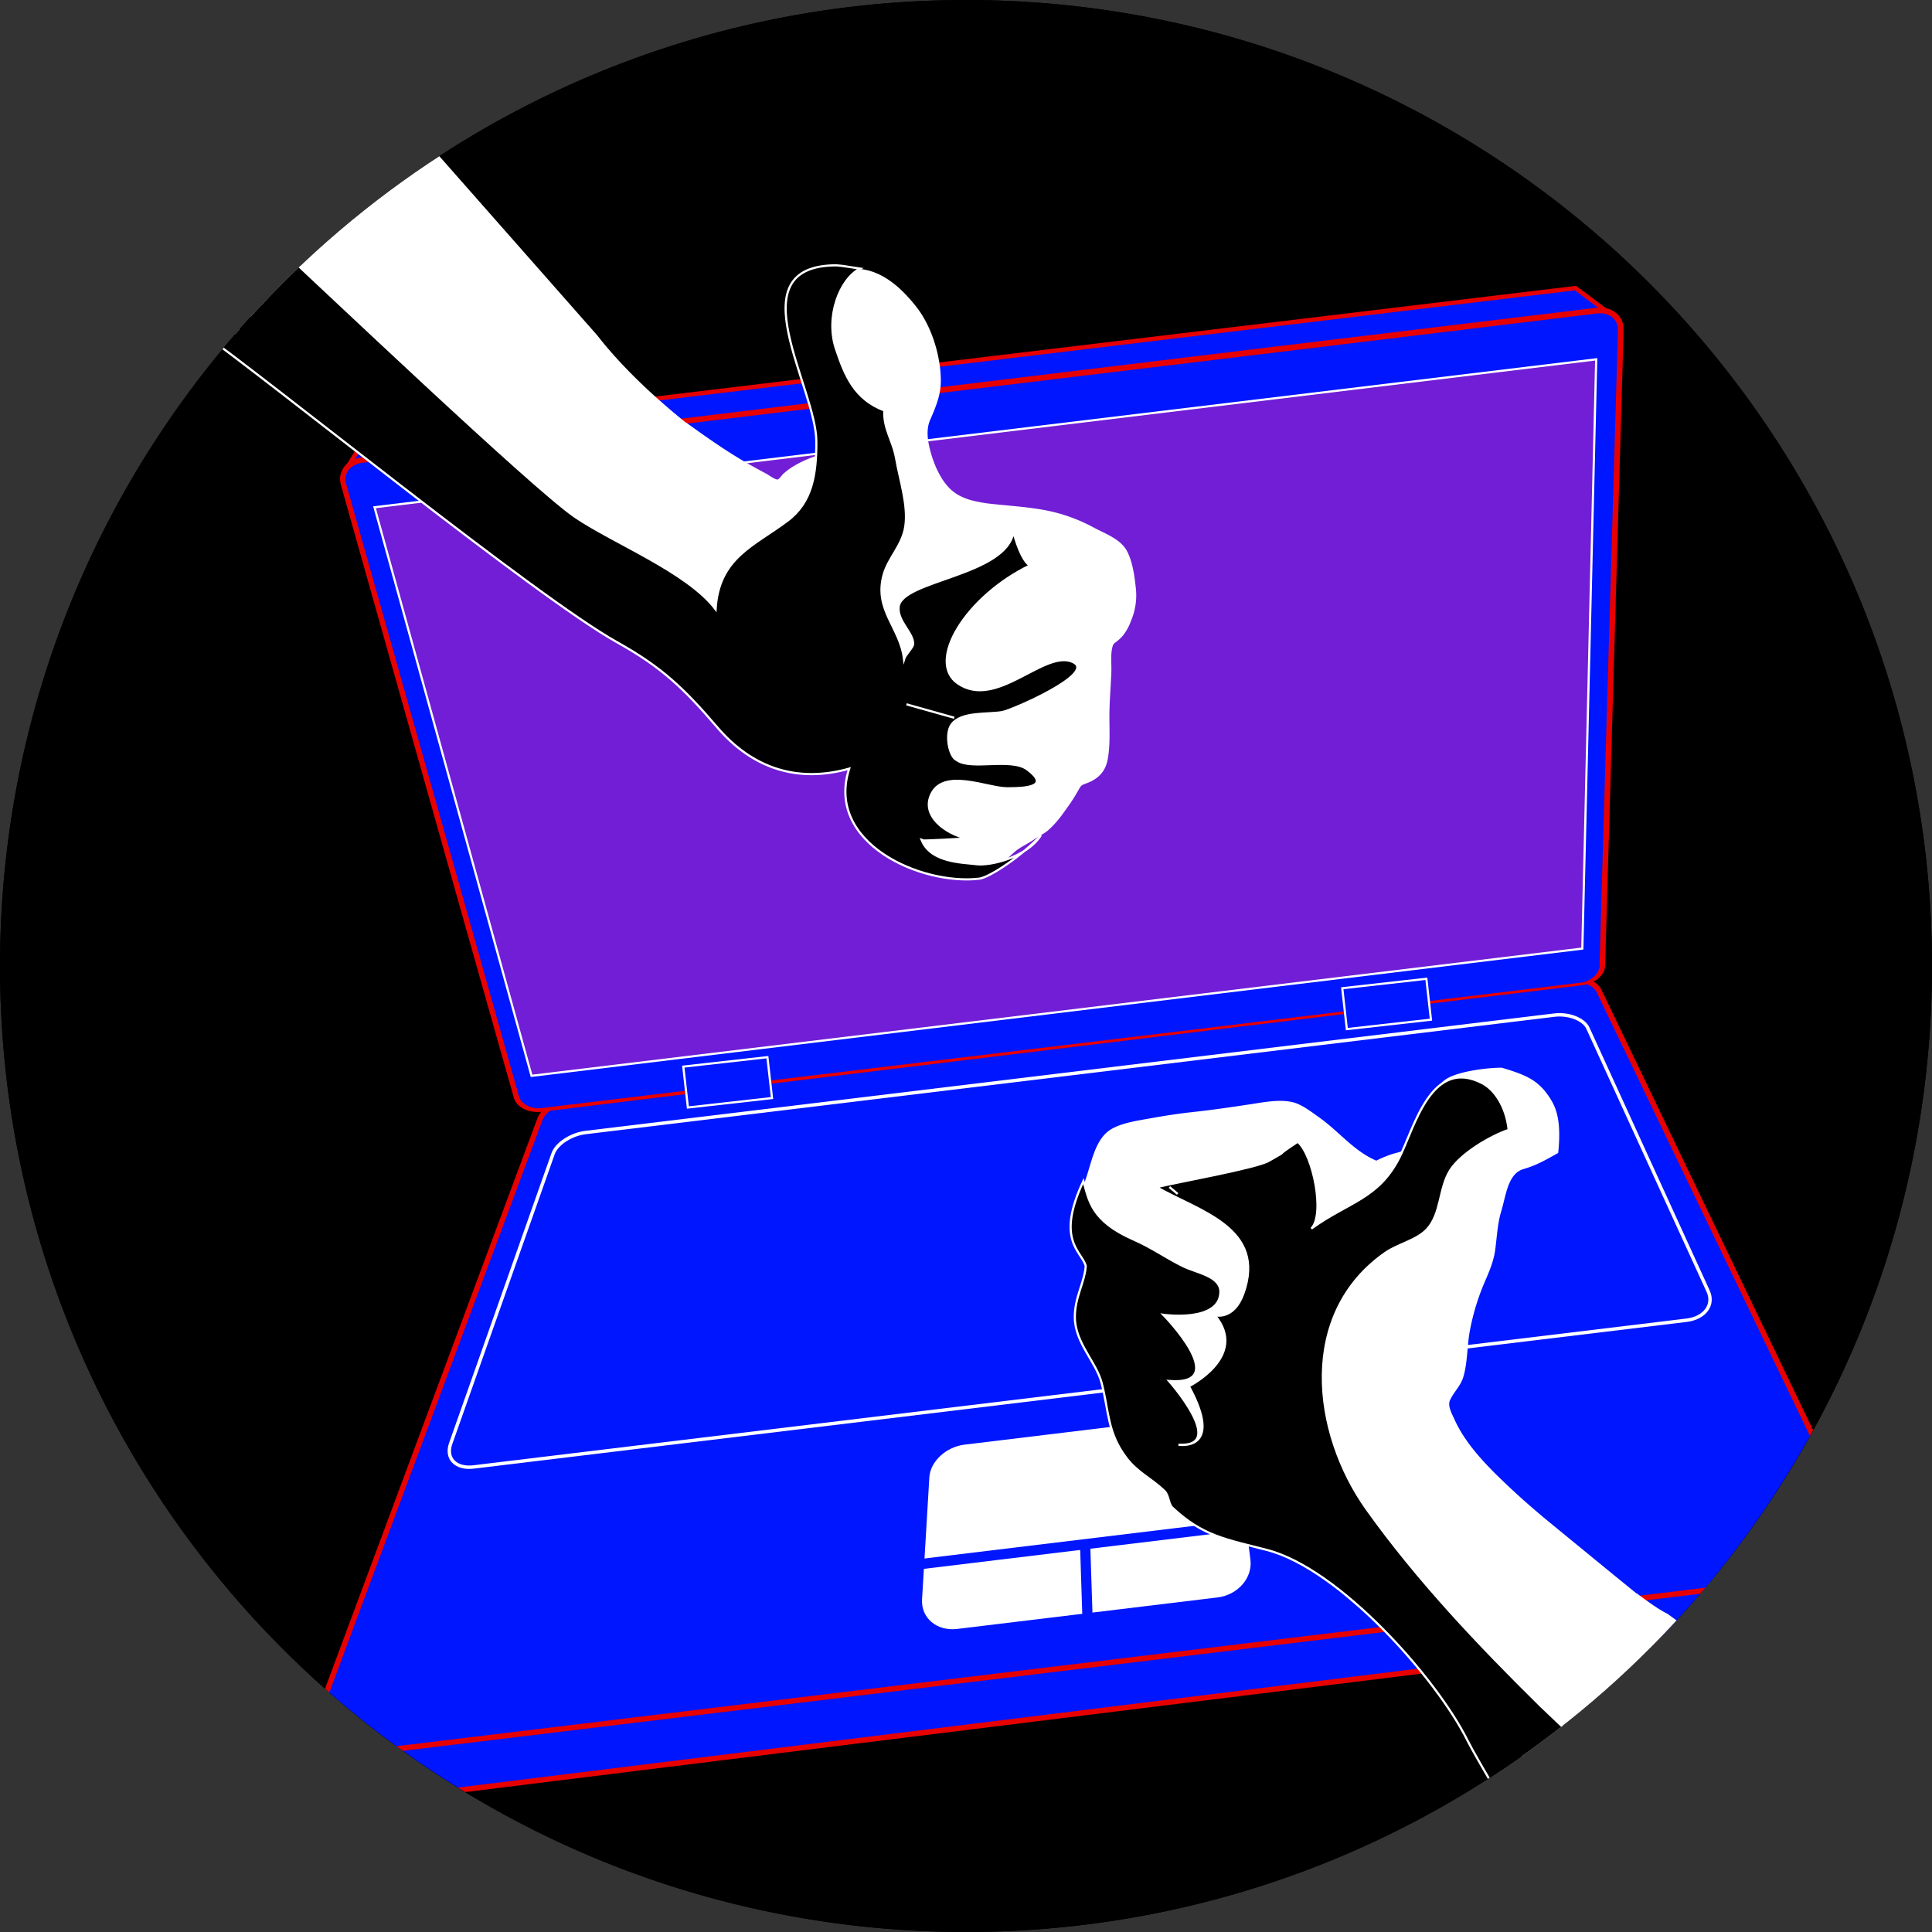 <svg xmlns="http://www.w3.org/2000/svg" xmlns:xlink="http://www.w3.org/1999/xlink" viewBox="0 0 720 720"><rect x="0" y="0" width="720" height="720" fill="#333333" stroke="none"/><defs><style>.cls-1,.cls-7{fill:none;}.cls-2{fill:#fff;}.cls-3{clip-path:url(#clip-path);}.cls-12,.cls-4,.cls-5,.cls-6,.cls-8{fill:#0016ff;}.cls-4,.cls-5{stroke:#e70000;}.cls-10,.cls-11,.cls-12,.cls-4,.cls-5,.cls-6,.cls-7{stroke-miterlimit:10;}.cls-4{stroke-width:1.63px;}.cls-5{stroke-width:2.01px;}.cls-10,.cls-11,.cls-12,.cls-6{stroke:#fff;}.cls-6{stroke-width:1.27px;}.cls-7{stroke:#0016ff;stroke-width:3.81px;}.cls-9{fill:#e70000;}.cls-10{fill:#711ed6;}.cls-10,.cls-11,.cls-12{stroke-width:0.81px;}</style><clipPath id="clip-path"><circle class="cls-1" cx="360" cy="360" r="360"/></clipPath></defs><title>github</title><g id="Layer_1" data-name="Layer 1"><path class="cls-2" d="M360,719.5A359.59,359.59,0,0,1,220.07,28.75a359.59,359.59,0,0,1,279.86,662.5A357.17,357.17,0,0,1,360,719.5Z"/><path d="M360,1A359.1,359.1,0,0,1,499.74,690.79,359.1,359.1,0,0,1,220.26,29.21,356.74,356.74,0,0,1,360,1m0-1C161.18,0,0,161.18,0,360S161.18,720,360,720,720,558.82,720,360,558.82,0,360,0Z"/></g><g id="Layer_2" data-name="Layer 2"><g class="cls-3"><rect x="-30.94" y="-28.86" width="813.46" height="785.26"/><polyline class="cls-4" points="129.78 173.68 137.3 161.46 587.14 107.36 597.89 115.41"/><polyline class="cls-5" points="118.5 653.48 133.31 671.81 685.24 603.43 693 580.17"/><path class="cls-5" d="M685.24,586.68,126.45,654.34c-7.83.95-11.88-4.64-9-12.27l83.78-225c1.31-3.52,6.62-6.88,11.82-7.51l370.63-44.87c5.19-.63,10.68,1.42,12.21,4.59l97.57,203C696.73,579.21,693.08,585.73,685.24,586.68Z"/><path class="cls-2" d="M396.26,499.06c-6.93-12.65-9.44-11.94-14.3-16-3.63-7.15,12.66-25.27,39.73,2"/><path class="cls-6" d="M628.64,492,176.53,546.69c-6.7.81-10.54-3.16-8.57-8.74l38.16-108c1.31-3.72,6.74-7.24,12.09-7.89L579.28,378.3c5.34-.65,11,1.54,12.5,4.91l44.8,98C638.89,486.27,635.33,491.14,628.64,492Z"/><path class="cls-2" d="M453.72,595.32l-97,11.74c-7.62.92-13.51-4.11-13.1-11l2.72-45.51c.35-5.91,6.24-11.34,13.09-12.17l87.18-10.56c6.85-.83,13,3.14,13.77,8.92l5.61,44.5C466.86,588,461.34,594.4,453.72,595.32Z"/><line class="cls-7" x1="340.49" y1="583.21" x2="468.3" y2="567.74"/><line class="cls-7" x1="404.4" y1="575.76" x2="405.31" y2="603.83"/><path class="cls-8" d="M134.94,171.45l460.13-55.71c5.06-.61,9,2.55,8.92,7L597.07,360c-.09,3.23-3.62,6.25-7.87,6.77l-387.41,46.9c-4.26.52-8.42-1.57-9.29-4.68L128,180.41C126.78,176.08,129.88,172.06,134.94,171.45Z"/><path class="cls-9" d="M134.82,170.46,476.53,129,562,118.68l21.36-2.58L594,114.81a15.35,15.35,0,0,1,2.86-.18,10.38,10.38,0,0,1,2.94.59,8.1,8.1,0,0,1,4.5,4,7.68,7.68,0,0,1,.72,3c0,.55,0,1,0,1.42l0,1.34-.16,5.38-.31,10.75-.63,21.51-5,172-.63,21.5-.08,2.69c0,.47,0,.85-.06,1.39a5.45,5.45,0,0,1-.36,1.57,8.23,8.23,0,0,1-4.14,4.14,13.55,13.55,0,0,1-2.67,1,20.59,20.59,0,0,1-2.73.43l-5.33.64-42.72,5.17L454.67,383.5,283.82,404.31l-42.71,5.21-21.35,2.61-10.68,1.31-5.34.65c-.9.1-1.74.23-2.72.31a13.06,13.06,0,0,1-2.86-.18,9.25,9.25,0,0,1-5.23-2.6,6,6,0,0,1-.93-1.28,4.8,4.8,0,0,1-.33-.73l-.14-.39-.09-.32-.73-2.59L187.78,396l-5.85-20.71-11.7-41.4L146.86,251l-11.68-41.41-5.83-20.71-1.46-5.18-.73-2.58c-.12-.41-.24-.93-.34-1.43a8.79,8.79,0,0,1-.08-1.54,7.73,7.73,0,0,1,2.66-5.4A9.83,9.83,0,0,1,132,171.2,11.48,11.48,0,0,1,134.82,170.46Zm.24,2a9.74,9.74,0,0,0-2.33.6,7.89,7.89,0,0,0-2,1.24,5.68,5.68,0,0,0-2,4,7.26,7.26,0,0,0,.06,1.14c.08.38.15.73.29,1.19l.73,2.59,1.46,5.17,5.85,20.7,11.7,41.41,23.38,82.82,11.67,41.41,5.83,20.71,2.92,10.35.73,2.59.09.32.09.25a3,3,0,0,0,.21.49,5.43,5.43,0,0,0,.61.92,7.89,7.89,0,0,0,4.1,2.39A9,9,0,0,0,201,413c.81,0,1.75-.18,2.63-.27l5.34-.65,10.68-1.28L241,408.22l42.72-5.13,170.87-20.57L540,372.16,582.69,367l5.34-.65a15.65,15.65,0,0,0,2.57-.44,9,9,0,0,0,2.29-1.1,7.29,7.29,0,0,0,3-3.65,3.58,3.58,0,0,0,.22-1c0-.35,0-.87,0-1.3l.08-2.68.62-21.51,5-172,.63-21.51.31-10.75.15-5.38,0-1.34c0-.45,0-.92,0-1.27a5.63,5.63,0,0,0-.52-2.19,6,6,0,0,0-3.34-3,8.54,8.54,0,0,0-2.31-.46,14.86,14.86,0,0,0-2.5.17l-10.68,1.29-21.36,2.59-85.42,10.36Z"/><polygon class="cls-10" points="139.57 189.04 594.86 133.91 589.69 353.51 198.09 400.93 139.57 189.04"/><path class="cls-2" d="M332.9,350.21c-.11.35-.15,1.19-.21,1.42,0,0,.24-1.57.21-1.42Z"/><path class="cls-2" d="M129.92,19.85c-5.59.58-11.48.24-16.89,1.95C103,25,93.44,32.66,85,38.76c-4.43,3.19-41-25.37-44.16-20.88A29.88,29.88,0,0,0,37,25.09c-.93,2.71-.64,5.41-1,8.15s-1,5.77-.51,8.65,37.67,63.75,39.07,66.16c2.71,4.65,5.28,9.88,9.46,13.41a73.21,73.21,0,0,0,12.46,9c5.18,2.76,11.2,3.22,16.77,4.75-4.23-3.09-10.49-3-15.11-5.82a59.28,59.28,0,0,1-14-12.07A62.86,62.86,0,0,1,79.37,109c-1.6-3.12-39.52-65-39.43-68.65,3.62,7.76,47.25,72.67,53.59,78.12,6.52,5.59,14.1,9.55,21.49,13.82,13.85,8,93,80.34,107.18,87.8,13.27,7,26.74,13.71,39.73,21.21a166,166,0,0,1,20,13.06c8.1,6.4,17.55,10,27.18,13.49,4.65,1.66,11,4.09,14.34,7.92,3.05,3.53,2.16,10.56,2.37,14.95.15,3.15.36,6.3.38,9.46,0,2.64-.16,5.43.57,8,1.05,3.7,4.5,5.65,7.6,7.49-6.71-3.14-12.16-8.22-13.36-15.8a59.59,59.59,0,0,1-.46-7.56c-.09-3.18.93-5.72,1.33-8.71-3.72,6.29-3.45,17.44-.46,23.84,4.15,8.88,13.52,11.56,22.05,14.27,10,3.18,20.39,5.83,29.91-.15,2.29-1.44,3.92-3.66,6.09-5.12,1.95-1.31,4.14-2.36,6.11-3.73,1.7-1.19,3.55-2,5.16-3.39a37.44,37.44,0,0,0,5.45-6.21c1.42-1.93,2.82-3.88,4.09-5.91.66-1.05,1.28-2.14,1.89-3.22.79-1.4,1.07-1.43,2.56-2,4.33-1.54,7.16-4.24,8.05-8.85,1-5.26.66-10.73.66-16.05,0-5.5.5-10.94.72-16.43.13-3.17-.36-6.81.44-9.66.32-1.14.66-1.24,1.74-2.07a14.51,14.51,0,0,0,2.15-2.07,18.88,18.88,0,0,0,3-5.48,24.25,24.25,0,0,0,1.74-12.72c-.47-4.31-1.19-9.44-3.25-13.32-2.37-4.45-8.19-6.48-12.41-8.74a62,62,0,0,0-15.9-6c-8.12-1.82-16.48-2.06-24.62-3.11-.13,0,.13,0,.15,0-4.53-.69-9.08-1.71-12.61-4.84s-5.95-8.23-7.35-12.77c-1.28-4.17-2.42-9.19-.62-13.33,2.12-4.85,4.07-9.49,4-14.92-.09-9.09-3.41-19.92-9-27.1s-13.3-14.38-23.06-14.38h0c-7,0-16.26-1.05-21.33,4.84-4.08,4.73-2.56,10.27-.75,15.53a30.5,30.5,0,0,1,.82,4.71,62,62,0,0,0,2.21,8.25c1.74,5.37,4.51,11.22,5.12,16.82.55,5,1.28,9.88.92,14.95-.07,1,.08,2.67-.39,3.63-.53,1.11-.84,1-2.14,1.45a39.84,39.84,0,0,0-8,3.87,25,25,0,0,0-3.22,2.5c-.4.37-1.48,1.93-2,2-.84.16-3.43-1.74-4.2-2.14-1.56-.83-3.11-1.68-4.66-2.53-9-4.94-17.19-10.75-25.52-16.74l.45.44c-11.9-9.58-23.92-20.72-33.33-32.79m-17-21.85"/><path class="cls-2" d="M621.53,601.48c-4-2-8.09-5.16-11.76-7.81l.27.3c-10.53-8.54-21.58-17.64-32.28-26.4-6.11-5-11.93-10.12-17.63-15.59-6.75-6.46-14-14.08-17.92-22.63-.94-2.17-2.84-5.28-1.86-7.48,1.4-3.12,4-5.34,5-8.77,1.67-5.63,1.35-12,2.54-17.79a86.77,86.77,0,0,1,4.74-15.95c1.84-4.39,3.88-8.55,4.56-13.4s.85-9.81,2.28-14.57c1.85-6.11,2.45-14,8.3-15.72,5-1.44,8.43-3.5,12.92-6,1.17-11.08-.47-16.23-2.7-19.86-4.46-7.28-9.16-9.16-18.32-11.91h0c-5.44,0-14.66,1.2-19.54,3.57-5.25,2.55-4.19,6.3-7.13,11.24-1.13,1.91-2.46,3.73-3.43,5.73-1.36,2.78-1.86,6.12-3.94,8.51-1.87,2.16-4.55,2.4-7.12,3.24a42.23,42.23,0,0,0-5.6,2.35c-8.42-3.6-13.88-10.86-21.24-16.08-2.63-1.87-6.42-4.79-9.59-5.62-4.93-1.3-11-.1-15.88.65-7.43,1.13-14.77,2.2-22.23,3-5.19.56-10.36,1.4-15.5,2.32-4.52.82-10.13,1.59-14.17,3.9-6.44,3.67-7.55,13.14-10,19.55-3.62,9.59-4.47,18.49-.13,28,3.88,8.53,9.57,15.9,14.08,24.06,4.82,8.72,4.19,19.09,5.54,28.62,2.82,19.88,13.23,35.61,28.48,48.42,8.1,6.8,19.23,3.49,29.05,6.52,5,1.57,8.59,8.32,12.57,11.86s7.48,7.11,11.49,10.36c3.71,3,7.2,5.15,12.11,5.2,1.53,0,1.53-.21,2.24,1.38,1,2.32,1.63,4.76,2.45,7.16,3.23,9.48,29.2,18,34.73,26.22,5.88,8.76,10.91,17.88,16.09,27,2.29,4,50.52,73,54.68,75.25a82.41,82.41,0,0,0,8.23,3.57,65.08,65.08,0,0,0,13.35,3.89c5.39.92,10.06-.39,15.21-1.67,4.09-1,7.48.22,11.54.3s7.07-2.09,9.51-5c4.89-5.88,72.73,18.53,75.58,11.51,3.76-9.28,5.31-19.68,6.41-29.58a43.91,43.91,0,0,0-.73-15.67m.35-.4-3.37-1.48h0c-2.13-1-4.23-2-6.28-3.2"/><path d="M318.63,238.63Z"/><path class="cls-11" d="M311.72,98.88c-37.68,0-7.48,45.38-7.49,65.74,0,12.25-1.55,22.52-10.75,29.43-12.54,9.41-25.63,13.75-26.8,33-10.5-13.9-38.23-24.77-52.4-34.44-15.8-10.79-96-87.19-110-100C91.71,81.1,38.43,15.64,25,31.4S62.35,115,73.75,123c27.06,19,125.88,99.45,156.35,116.42,16.58,9.24,25,17.36,37.21,31.64,12.88,15.07,29.62,20.89,49.15,15.4-9,27.75,26.86,43.52,48.45,41,4-.46,16.54-9,23-16.19-5.7,8.7-19.33,11.34-23.79,10.81-5.82-.69-17.15-.7-20.57-8.88.37.21,14.92-.55,16.43-.79-7.14-1.63-17.05-8.23-12.81-16.63,4.77-9.44,20.9-2,28.17-2s16.07-.6,7.56-7c-6.11-4.6-21,.35-26.33-3.52-2.8-1.11-4.49-9.65-2-13.17,3.52-5,13.47-3.75,18.94-4.72,3.58-.64,35.11-14.33,26.49-18.58-10.58-5.21-28.44,17.85-43,7.91-11.8-8.06,2.69-32.24,26.89-44-2-.78-4.35-5.64-6.23-12.46-2.7,16.45-41.88,17.88-42.77,28-.47,5.39,5.47,9.48,5.42,13.76,0,1.22-3,4.14-3.41,5.62-1.41-11.82-11.17-18.23-7.63-31.3,1.73-6.39,7-11,8.09-18,1.23-7.92-2-17.37-3.36-25.26-1.19-7-4.74-10.94-4.45-18.1-11.1-4.23-14.62-12.86-18-22.91-4-12,1.41-26.08,9-29.95l-6.6-1Zm26.09,163.6,17.81,5"/><path class="cls-11" d="M463.34,482.13c8.84-24.53-16.44-30.63-32.32-39.71,8.15-2,37.09-7.11,41.79-9.8,9.53-5.45,0,0,10.83-7.13,5.83,5,10.23,27.24,5.06,32.37,13.62-9.91,24.95-11,32.78-26.42,5.61-11.07,11.86-37.71,31-27.73,4.42,2.31,8.87,8.62,9.75,17.39-6.46,2.12-17.8,8.68-21.82,15.09-4.18,6.65-3.22,16.2-8.68,22-3.81,4.05-10.84,5.5-15.4,8.67-32.52,22.64-27.39,66.95-7,95.6,18.8,26.35,41.72,50.51,64.72,73.18,8.73,8.6,100.37,93.24,102.31,105.48,2,12.87-16.14,10.68-26.86,14-13.71,4.2-26.51,14.63-36.32,1.55-9-12-59.65-94.73-66.32-108.11-11.51-23.08-47.55-63.88-74.68-70.93-15.14-3.93-24-5.13-35.31-15.82-1.49-1.41-1.24-4.57-2.94-6.19-5-4.76-10-6.78-14.2-12.33-7.11-9.37-6.43-17.23-9.17-27.86-2-7.86-9.86-14.88-10-24.34-.12-7.59,3.63-13,4.07-19.34-1.66-5.64-11.27-9.49-.88-31.61,2.13,7.2,2.77,14.84,18.87,21.87,6.83,3,11.85,6.7,18.26,9.85,5.16,2.53,14.11,3.68,13.93,9.75-.36,11.36-21.27,8.38-21.27,8.38s26.08,26.55,2.12,24.67c0,0,22.08,24.9,3.52,23.73,0,0,17.27,2.88,3.88-21.79,0,0,22.38-11.16,9.69-26.44C452.8,490.12,459.72,492.16,463.34,482.13Zm-24.46-37.19-3.07-2.57Z"/><rect class="cls-12" x="255.43" y="395.67" width="31.54" height="15.33" transform="translate(-43.36 32.82) rotate(-6.41)"/><rect class="cls-12" x="501" y="366.44" width="31.54" height="15.33" transform="translate(-38.56 60.07) rotate(-6.41)"/></g></g></svg>